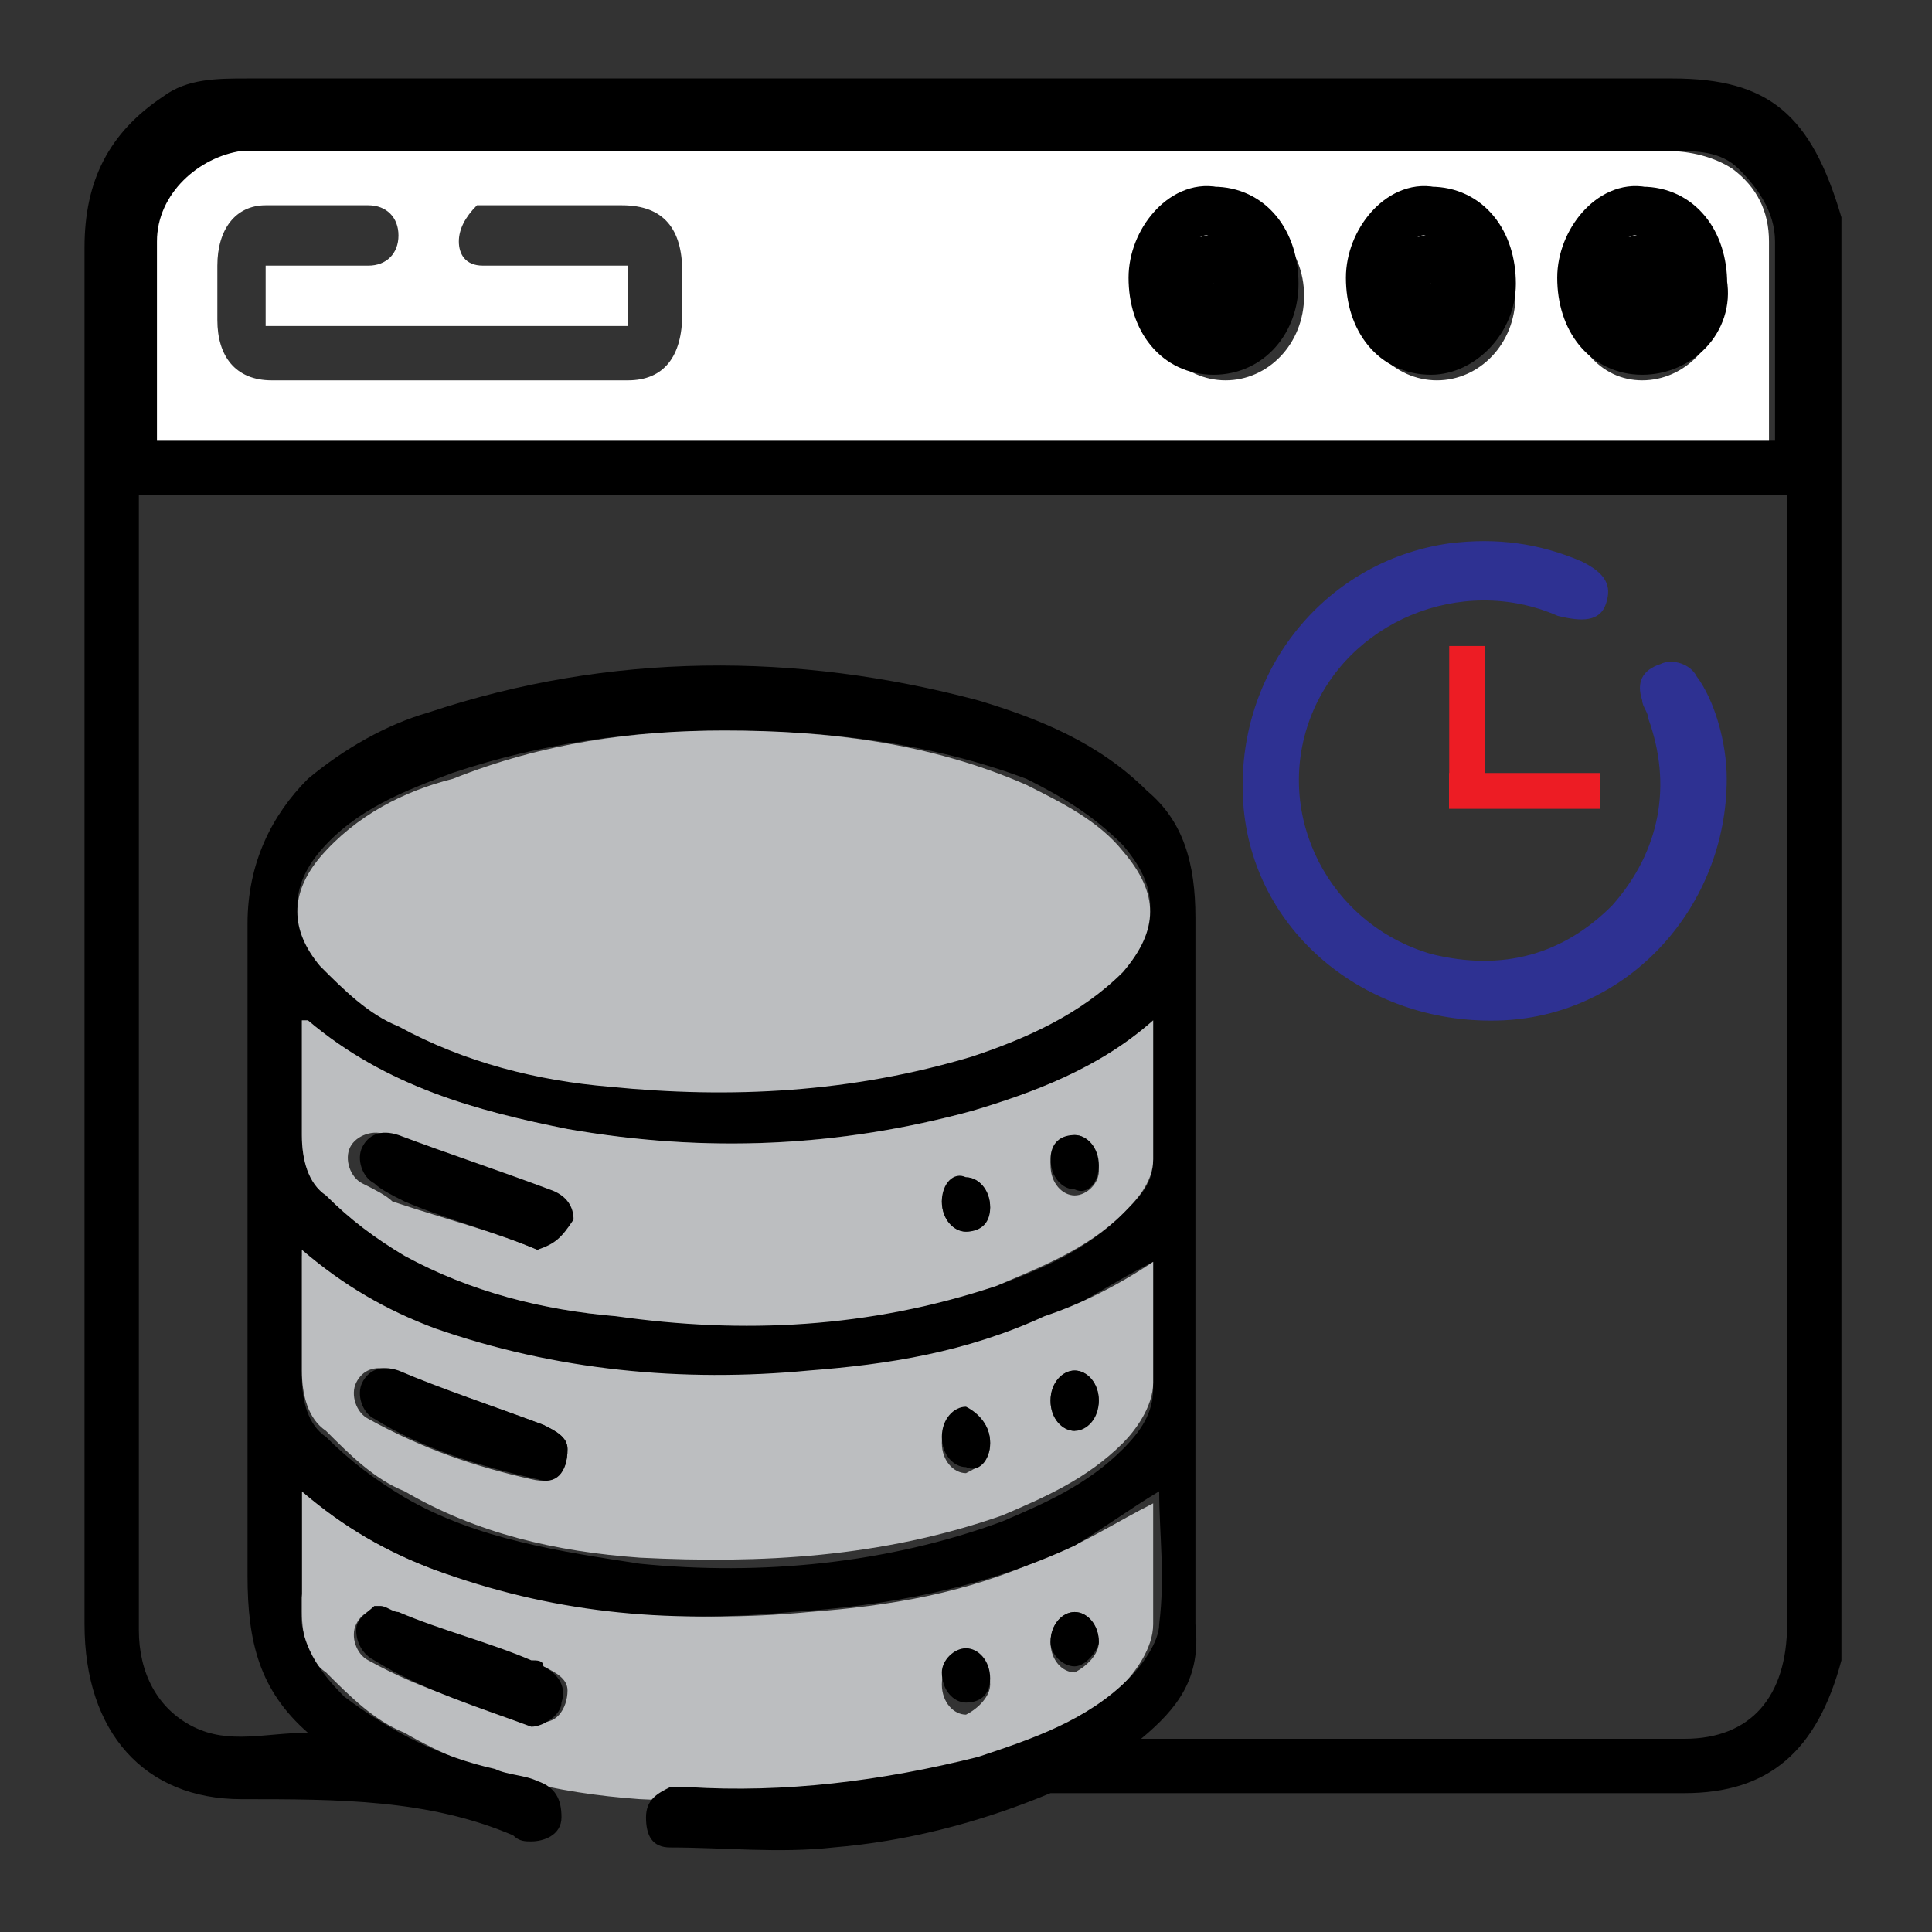 <?xml version="1.0" encoding="utf-8"?>
<!-- Generator: Adobe Illustrator 27.0.0, SVG Export Plug-In . SVG Version: 6.00 Build 0)  -->
<svg version="1.1" id="Layer_1" xmlns="http://www.w3.org/2000/svg" xmlns:xlink="http://www.w3.org/1999/xlink" x="0px" y="0px"
	 viewBox="0 0 32 32" style="enable-background:new 0 0 32 32;" xml:space="preserve">
<rect x="0" y="0" width="32" height="32" fill="#333333" stroke="none"/>
<style type="text/css">
	.st0{fill:#BCBEC0;}
	.st1{fill:#FFFFFF;}
	.st2{fill:#2E3192;}
	.st3{fill:#FFFFFF;stroke:#000000;stroke-width:0.815;stroke-miterlimit:10;}
	.st4{fill:none;stroke:#ED1C24;stroke-width:0.593;stroke-miterlimit:10;}
</style>
<path class="st0" d="M19.1,24.9c0,0.7,0,1.3,0,2c0,0.4-0.3,0.8-0.5,1c-0.6,0.6-1.3,0.9-2,1.2c-2,0.7-4,0.8-6,0.7
	c-1.4-0.1-2.7-0.4-3.9-1.1c-0.5-0.2-0.9-0.6-1.3-1c-0.3-0.2-0.4-0.6-0.4-1c0-0.6,0-1.3,0-2c0.7,0.6,1.4,1,2.2,1.3
	c2,0.7,4.1,0.9,6.2,0.7c1.3-0.1,2.6-0.3,3.9-0.9C17.9,25.6,18.5,25.2,19.1,24.9z M9.4,28c0-0.2-0.2-0.3-0.4-0.4
	c-0.8-0.3-1.7-0.6-2.5-0.9c-0.3-0.1-0.5,0-0.6,0.2c-0.1,0.2,0,0.5,0.2,0.6C7,28,8,28.3,8.9,28.5C9.2,28.6,9.4,28.3,9.4,28z
	 M18.2,27.2c0-0.3-0.2-0.5-0.4-0.5c-0.2,0-0.4,0.2-0.4,0.5c0,0.3,0.2,0.5,0.4,0.5C18,27.6,18.2,27.4,18.2,27.2z M16.4,27.9
	c0-0.3-0.2-0.5-0.4-0.5c-0.2,0-0.4,0.2-0.4,0.5c0,0.3,0.2,0.5,0.4,0.5C16.2,28.3,16.4,28.1,16.4,27.9z"/>
<path d="M30.5,3.6c0,8,0,15.9,0,23.9c0,0,0,0,0,0c-0.4,1.5-1.2,2.2-2.6,2.2c-3.4,0-6.8,0-10.2,0c-0.1,0-0.2,0-0.3,0
	c-1.2,0.5-2.4,0.8-3.6,0.9c-0.9,0.1-1.8,0-2.7,0c-0.3,0-0.4-0.2-0.4-0.5c0-0.3,0.2-0.4,0.4-0.5c0.1,0,0.2,0,0.3,0
	c1.6,0.1,3.2-0.1,4.8-0.5c0.9-0.3,1.8-0.6,2.5-1.3c0.2-0.2,0.5-0.6,0.5-0.9c0.1-0.8,0-1.5,0-2.2c-0.5,0.3-0.9,0.6-1.4,0.9
	c-1.5,0.7-3.1,1-4.7,1.1C11,26.9,9.1,26.7,7.2,26c-0.8-0.3-1.5-0.7-2.2-1.3c0,0.6,0,1.2,0,1.7c-0.1,0.7,0.2,1.2,0.7,1.7
	c0.8,0.6,1.6,1,2.5,1.2c0.2,0.1,0.5,0.1,0.7,0.2c0.3,0.1,0.4,0.3,0.4,0.6c0,0.3-0.3,0.4-0.5,0.4c-0.1,0-0.2,0-0.3-0.1
	c-1.4-0.6-2.9-0.6-4.5-0.6c-1.6,0-2.6-1.1-2.6-2.9c0-2.3,0-4.5,0-6.8c0-5.3,0-10.7,0-16c0-1.1,0.4-1.9,1.3-2.5
	c0.4-0.3,0.9-0.3,1.4-0.3c7.9,0,15.7,0,23.6,0C29.3,1.3,30,1.9,30.5,3.6C30.5,3.6,30.5,3.6,30.5,3.6z M18.9,28.8c0.2,0,0.2,0,0.3,0
	c2.9,0,5.8,0,8.7,0c1.1,0,1.7-0.7,1.7-1.9c0-6.1,0-12.3,0-18.4c0-0.1,0-0.2,0-0.3c-9.1,0-18.2,0-27.3,0c0,0.2,0,0.3,0,0.4
	c0,3.5,0,7,0,10.4c0,2.7,0,5.3,0,8c0,0.7,0.3,1.3,0.9,1.6c0.6,0.3,1.2,0.1,1.9,0.1c-0.8-0.7-1-1.5-1-2.6c0-3.6,0-7.2,0-10.8
	c0-1,0.4-1.8,1-2.4c0.6-0.5,1.3-0.9,2-1.1c3-1,6.1-1,9.1-0.2c1,0.3,2,0.7,2.8,1.5c0.6,0.5,0.8,1.2,0.8,2.1c0,3.8,0,7.5,0,11.3
	c0,0.1,0,0.3,0,0.4C19.9,27.8,19.5,28.3,18.9,28.8z M2.6,7.3c9,0,17.9,0,26.8,0c0-1.1,0-2.2,0-3.3c0-0.5-0.3-0.9-0.6-1.2
	c-0.3-0.3-0.7-0.3-1.1-0.3c-7.8,0-15.6,0-23.3,0c-0.1,0-0.2,0-0.3,0C3.3,2.6,2.6,3.2,2.6,4C2.6,5.1,2.6,6.2,2.6,7.3z M12,12.1
	c-1.5,0-3,0.2-4.5,0.7c-0.8,0.3-1.6,0.6-2.2,1.3c-0.5,0.6-0.5,1.2,0,1.8c0.4,0.4,0.8,0.7,1.3,1c1.1,0.6,2.3,0.9,3.5,1
	c2,0.2,4.1,0.1,6-0.5c0.9-0.3,1.8-0.6,2.5-1.4c0.6-0.7,0.6-1.3,0-2c-0.5-0.5-1-0.8-1.6-1.1C15.4,12.3,13.7,12.1,12,12.1z M19.1,16.9
	c-0.9,0.8-1.9,1.2-3,1.5c-2.2,0.6-4.5,0.7-6.7,0.3c-1.5-0.3-3-0.7-4.3-1.8c0,0,0,0-0.1,0c0,0.6,0,1.3,0,1.9c0,0.4,0.1,0.8,0.4,1
	c0.4,0.4,0.8,0.7,1.3,1c1.1,0.6,2.3,0.9,3.5,1c2.1,0.2,4.2,0.1,6.3-0.5c0.8-0.3,1.5-0.6,2.1-1.2c0.3-0.3,0.5-0.5,0.5-0.9
	C19.1,18.4,19.1,17.7,19.1,16.9z M19.1,20.9c-0.6,0.3-1.2,0.7-1.8,1c-1.2,0.6-2.6,0.8-3.9,0.9c-2.1,0.2-4.2,0-6.2-0.7
	c-0.8-0.3-1.5-0.7-2.2-1.3c0,0.7,0,1.3,0,2c0,0.4,0.1,0.8,0.4,1c0.4,0.4,0.8,0.7,1.3,1c1.2,0.7,2.6,0.9,3.9,1.1c2,0.2,4.1,0,6-0.7
	c0.7-0.3,1.4-0.6,2-1.2c0.3-0.3,0.5-0.6,0.5-1C19.1,22.3,19.1,21.6,19.1,20.9z"/>
<path class="st1" d="M2.6,7.3c0-1.1,0-2.2,0-3.3c0-0.8,0.7-1.4,1.4-1.5c0.1,0,0.2,0,0.3,0c7.8,0,15.6,0,23.3,0
	c0.4,0,0.8,0.1,1.1,0.3c0.4,0.3,0.6,0.7,0.6,1.2c0,1.1,0,2.2,0,3.3C20.5,7.3,11.5,7.3,2.6,7.3z M10.4,4.4c0,0.4,0,0.7,0,1
	c-2,0-4,0-6,0c0-0.3,0-0.6,0-1c0.6,0,1.1,0,1.7,0c0.3,0,0.5-0.2,0.5-0.5c0-0.3-0.2-0.5-0.5-0.5c-0.6,0-1.1,0-1.7,0
	c-0.5,0-0.8,0.4-0.8,1c0,0.3,0,0.6,0,0.9c0,0.6,0.3,1,0.9,1c0.3,0,0.6,0,1,0c1.6,0,3.3,0,4.9,0c0.6,0,0.9-0.4,0.9-1.1
	c0-0.2,0-0.5,0-0.7c0-0.7-0.3-1.1-1-1.1c-0.7,0-1.4,0-2.1,0c-0.1,0-0.2,0-0.3,0C7.7,3.6,7.6,3.8,7.6,4c0,0.2,0.1,0.4,0.4,0.4
	c0.1,0,0.2,0,0.3,0C9,4.4,9.7,4.4,10.4,4.4z M20.3,6.3c0.7,0,1.3-0.6,1.3-1.4c0-0.8-0.6-1.4-1.3-1.4c-0.7,0-1.3,0.6-1.3,1.4
	C19,5.7,19.6,6.3,20.3,6.3z M27.2,6.3c0.7,0,1.3-0.6,1.3-1.4c0-0.8-0.6-1.4-1.3-1.5c-0.7,0-1.3,0.6-1.3,1.4
	C26,5.7,26.5,6.3,27.2,6.3z M23.8,6.3c0.7,0,1.3-0.6,1.3-1.4c0-0.8-0.6-1.4-1.3-1.4c-0.7,0-1.3,0.6-1.3,1.4
	C22.5,5.7,23.1,6.3,23.8,6.3z"/>
<path class="st0" d="M12,12.1c1.7,0,3.4,0.2,5,0.9c0.6,0.3,1.2,0.6,1.6,1.1c0.6,0.7,0.6,1.3,0,2c-0.7,0.7-1.6,1.1-2.5,1.4
	c-2,0.6-4,0.7-6,0.5c-1.2-0.1-2.4-0.4-3.5-1c-0.5-0.2-0.9-0.6-1.3-1c-0.5-0.6-0.5-1.2,0-1.8c0.6-0.7,1.4-1.1,2.2-1.3
	C9,12.3,10.5,12.1,12,12.1z"/>
<path class="st0" d="M19.1,16.9c0,0.8,0,1.5,0,2.3c0,0.4-0.3,0.7-0.5,0.9c-0.6,0.6-1.4,0.9-2.1,1.2c-2.1,0.7-4.2,0.8-6.3,0.5
	c-1.2-0.1-2.4-0.4-3.5-1c-0.5-0.3-0.9-0.6-1.3-1c-0.3-0.2-0.4-0.6-0.4-1c0-0.6,0-1.3,0-1.9c0,0,0.1,0,0.1,0c1.3,1.1,2.8,1.5,4.3,1.8
	c2.3,0.4,4.5,0.3,6.7-0.3C17.1,18.1,18.2,17.7,19.1,16.9z M8.9,20.7c0.2-0.1,0.4-0.2,0.4-0.5c0-0.3-0.1-0.4-0.4-0.5
	c-0.8-0.3-1.7-0.6-2.5-0.9c-0.2-0.1-0.5,0-0.6,0.2c-0.1,0.2,0,0.5,0.2,0.6c0.2,0.1,0.4,0.2,0.5,0.3C7.4,20.2,8.2,20.4,8.9,20.7z
	 M17.8,18.8c-0.2,0-0.4,0.2-0.4,0.5c0,0.3,0.2,0.5,0.4,0.5c0.2,0,0.4-0.2,0.4-0.4C18.2,19,18,18.8,17.8,18.8z M16,19.5
	c-0.2,0-0.4,0.2-0.4,0.4c0,0.3,0.2,0.5,0.4,0.5c0.2,0,0.4-0.2,0.4-0.4C16.4,19.7,16.2,19.5,16,19.5z"/>
<path class="st0" d="M19.1,20.9c0,0.7,0,1.3,0,2c0,0.4-0.3,0.8-0.5,1c-0.6,0.6-1.3,0.9-2,1.2c-2,0.7-4,0.8-6,0.7
	c-1.4-0.1-2.7-0.4-3.9-1.1c-0.5-0.2-0.9-0.6-1.3-1c-0.3-0.2-0.4-0.6-0.4-1c0-0.6,0-1.3,0-2c0.7,0.6,1.4,1,2.2,1.3
	c2,0.7,4.1,0.9,6.2,0.7c1.3-0.1,2.6-0.3,3.9-0.9C17.9,21.6,18.5,21.3,19.1,20.9z M9.4,24c0-0.2-0.2-0.3-0.4-0.4
	c-0.8-0.3-1.7-0.6-2.5-0.9c-0.3-0.1-0.5,0-0.6,0.2c-0.1,0.2,0,0.5,0.2,0.6c0.9,0.5,1.8,0.8,2.7,1C9.2,24.6,9.4,24.4,9.4,24z
	 M18.2,23.2c0-0.3-0.2-0.5-0.4-0.5c-0.2,0-0.4,0.2-0.4,0.5c0,0.3,0.2,0.5,0.4,0.5C18,23.6,18.2,23.4,18.2,23.2z M16.4,23.9
	c0-0.3-0.2-0.5-0.4-0.5c-0.2,0-0.4,0.2-0.4,0.5c0,0.3,0.2,0.5,0.4,0.5C16.2,24.3,16.4,24.2,16.4,23.9z"/>
<path d="M6.3,26.6c0.1,0,0.2,0.1,0.3,0.1c0.7,0.3,1.5,0.5,2.2,0.8c0.1,0,0.2,0,0.2,0.1c0.2,0.1,0.4,0.3,0.3,0.6
	c0,0.2-0.3,0.4-0.5,0.4C8,28.3,7,28,6.2,27.5c-0.2-0.1-0.3-0.3-0.3-0.5c0-0.2,0.2-0.3,0.3-0.4C6.2,26.6,6.3,26.6,6.3,26.6z"/>
<path d="M17.8,27.6c-0.2,0-0.4-0.2-0.4-0.4c0-0.3,0.2-0.5,0.4-0.5c0.2,0,0.4,0.2,0.4,0.5C18.2,27.3,18,27.6,17.8,27.6z"/>
<path d="M16,27.3c0.2,0,0.4,0.2,0.4,0.5c0,0.3-0.2,0.4-0.4,0.4c-0.2,0-0.4-0.2-0.4-0.5C15.6,27.5,15.8,27.3,16,27.3z"/>
<path class="st2" d="M28.6,12.9c0,2.1-1.6,3.9-3.7,4c-2.2,0.1-4.1-1.4-4.3-3.5C20.4,11.2,21.9,9.3,24,9c0.8-0.1,1.5,0,2.2,0.3
	c0.4,0.2,0.5,0.4,0.4,0.7c-0.1,0.3-0.4,0.3-0.8,0.2c-1.6-0.7-3.5,0.1-4.1,1.7c-0.6,1.6,0.3,3.4,2,3.9c1.2,0.3,2.2,0,3-0.8
	c0.8-0.9,1-2,0.6-3.1c0-0.1-0.1-0.2-0.1-0.3c-0.1-0.3,0-0.5,0.3-0.6c0.2-0.1,0.5,0,0.6,0.2C28.4,11.6,28.6,12.3,28.6,12.9z"/>
<path class="st3" d="M20.1,5.8c-0.6,0-1-0.5-1-1.2c0-0.6,0.5-1.2,1-1.1c0.6,0,1,0.5,1,1.2C21.1,5.3,20.7,5.8,20.1,5.8z M20.1,5.1
	c0.2,0,0.4-0.2,0.4-0.4c0-0.2-0.2-0.4-0.4-0.4c-0.2,0-0.4,0.2-0.4,0.4C19.7,4.9,19.9,5,20.1,5.1z"/>
<path class="st3" d="M23.7,5.8c-0.6,0-1-0.5-1-1.2c0-0.6,0.5-1.2,1-1.1c0.6,0,1,0.5,1,1.2C24.7,5.3,24.2,5.8,23.7,5.8z M23.7,5.1
	c0.2,0,0.4-0.2,0.4-0.4c0-0.2-0.2-0.4-0.4-0.4c-0.2,0-0.4,0.2-0.4,0.4C23.3,4.9,23.5,5,23.7,5.1z"/>
<path class="st3" d="M27.2,5.8c-0.6,0-1-0.5-1-1.2c0-0.6,0.5-1.2,1-1.1c0.6,0,1,0.5,1,1.2C28.3,5.3,27.8,5.8,27.2,5.8z M27.2,5.1
	c0.2,0,0.4-0.2,0.4-0.4c0-0.2-0.2-0.4-0.4-0.4c-0.2,0-0.4,0.2-0.4,0.4C26.9,4.9,27,5,27.2,5.1z"/>
<path d="M8.9,20.7c-0.7-0.3-1.5-0.5-2.2-0.8c-0.2-0.1-0.4-0.2-0.5-0.3c-0.2-0.1-0.3-0.4-0.2-0.6c0.1-0.2,0.3-0.3,0.6-0.2
	c0.8,0.3,1.7,0.6,2.5,0.9c0.3,0.1,0.4,0.3,0.4,0.5C9.3,20.5,9.2,20.6,8.9,20.7z"/>
<path d="M17.8,18.8c0.2,0,0.4,0.2,0.4,0.5c0,0.3-0.2,0.5-0.4,0.4c-0.2,0-0.4-0.2-0.4-0.5C17.4,19,17.5,18.8,17.8,18.8z"/>
<path d="M16,19.5c0.2,0,0.4,0.2,0.4,0.5c0,0.3-0.2,0.4-0.4,0.4c-0.2,0-0.4-0.2-0.4-0.5C15.6,19.6,15.8,19.4,16,19.5z"/>
<path d="M9.4,24c0,0.4-0.2,0.6-0.5,0.5c-0.9-0.2-1.9-0.5-2.7-1c-0.2-0.1-0.3-0.4-0.2-0.6c0.1-0.2,0.3-0.3,0.6-0.2
	C7.3,23,8.2,23.3,9,23.6C9.2,23.7,9.4,23.8,9.4,24z"/>
<path d="M18.2,23.2c0,0.3-0.2,0.5-0.4,0.5c-0.2,0-0.4-0.2-0.4-0.5c0-0.3,0.2-0.5,0.4-0.5C18,22.7,18.2,22.9,18.2,23.2z"/>
<path d="M16.4,23.9c0,0.3-0.2,0.5-0.4,0.4c-0.2,0-0.4-0.2-0.4-0.5c0-0.3,0.2-0.5,0.4-0.5C16.2,23.4,16.4,23.6,16.4,23.9z"/>
<g>
	<line class="st4" x1="24.3" y1="10.7" x2="24.3" y2="13.1"/>
	<line class="st4" x1="24" y1="13.1" x2="26.5" y2="13.1"/>
</g>
</svg>
